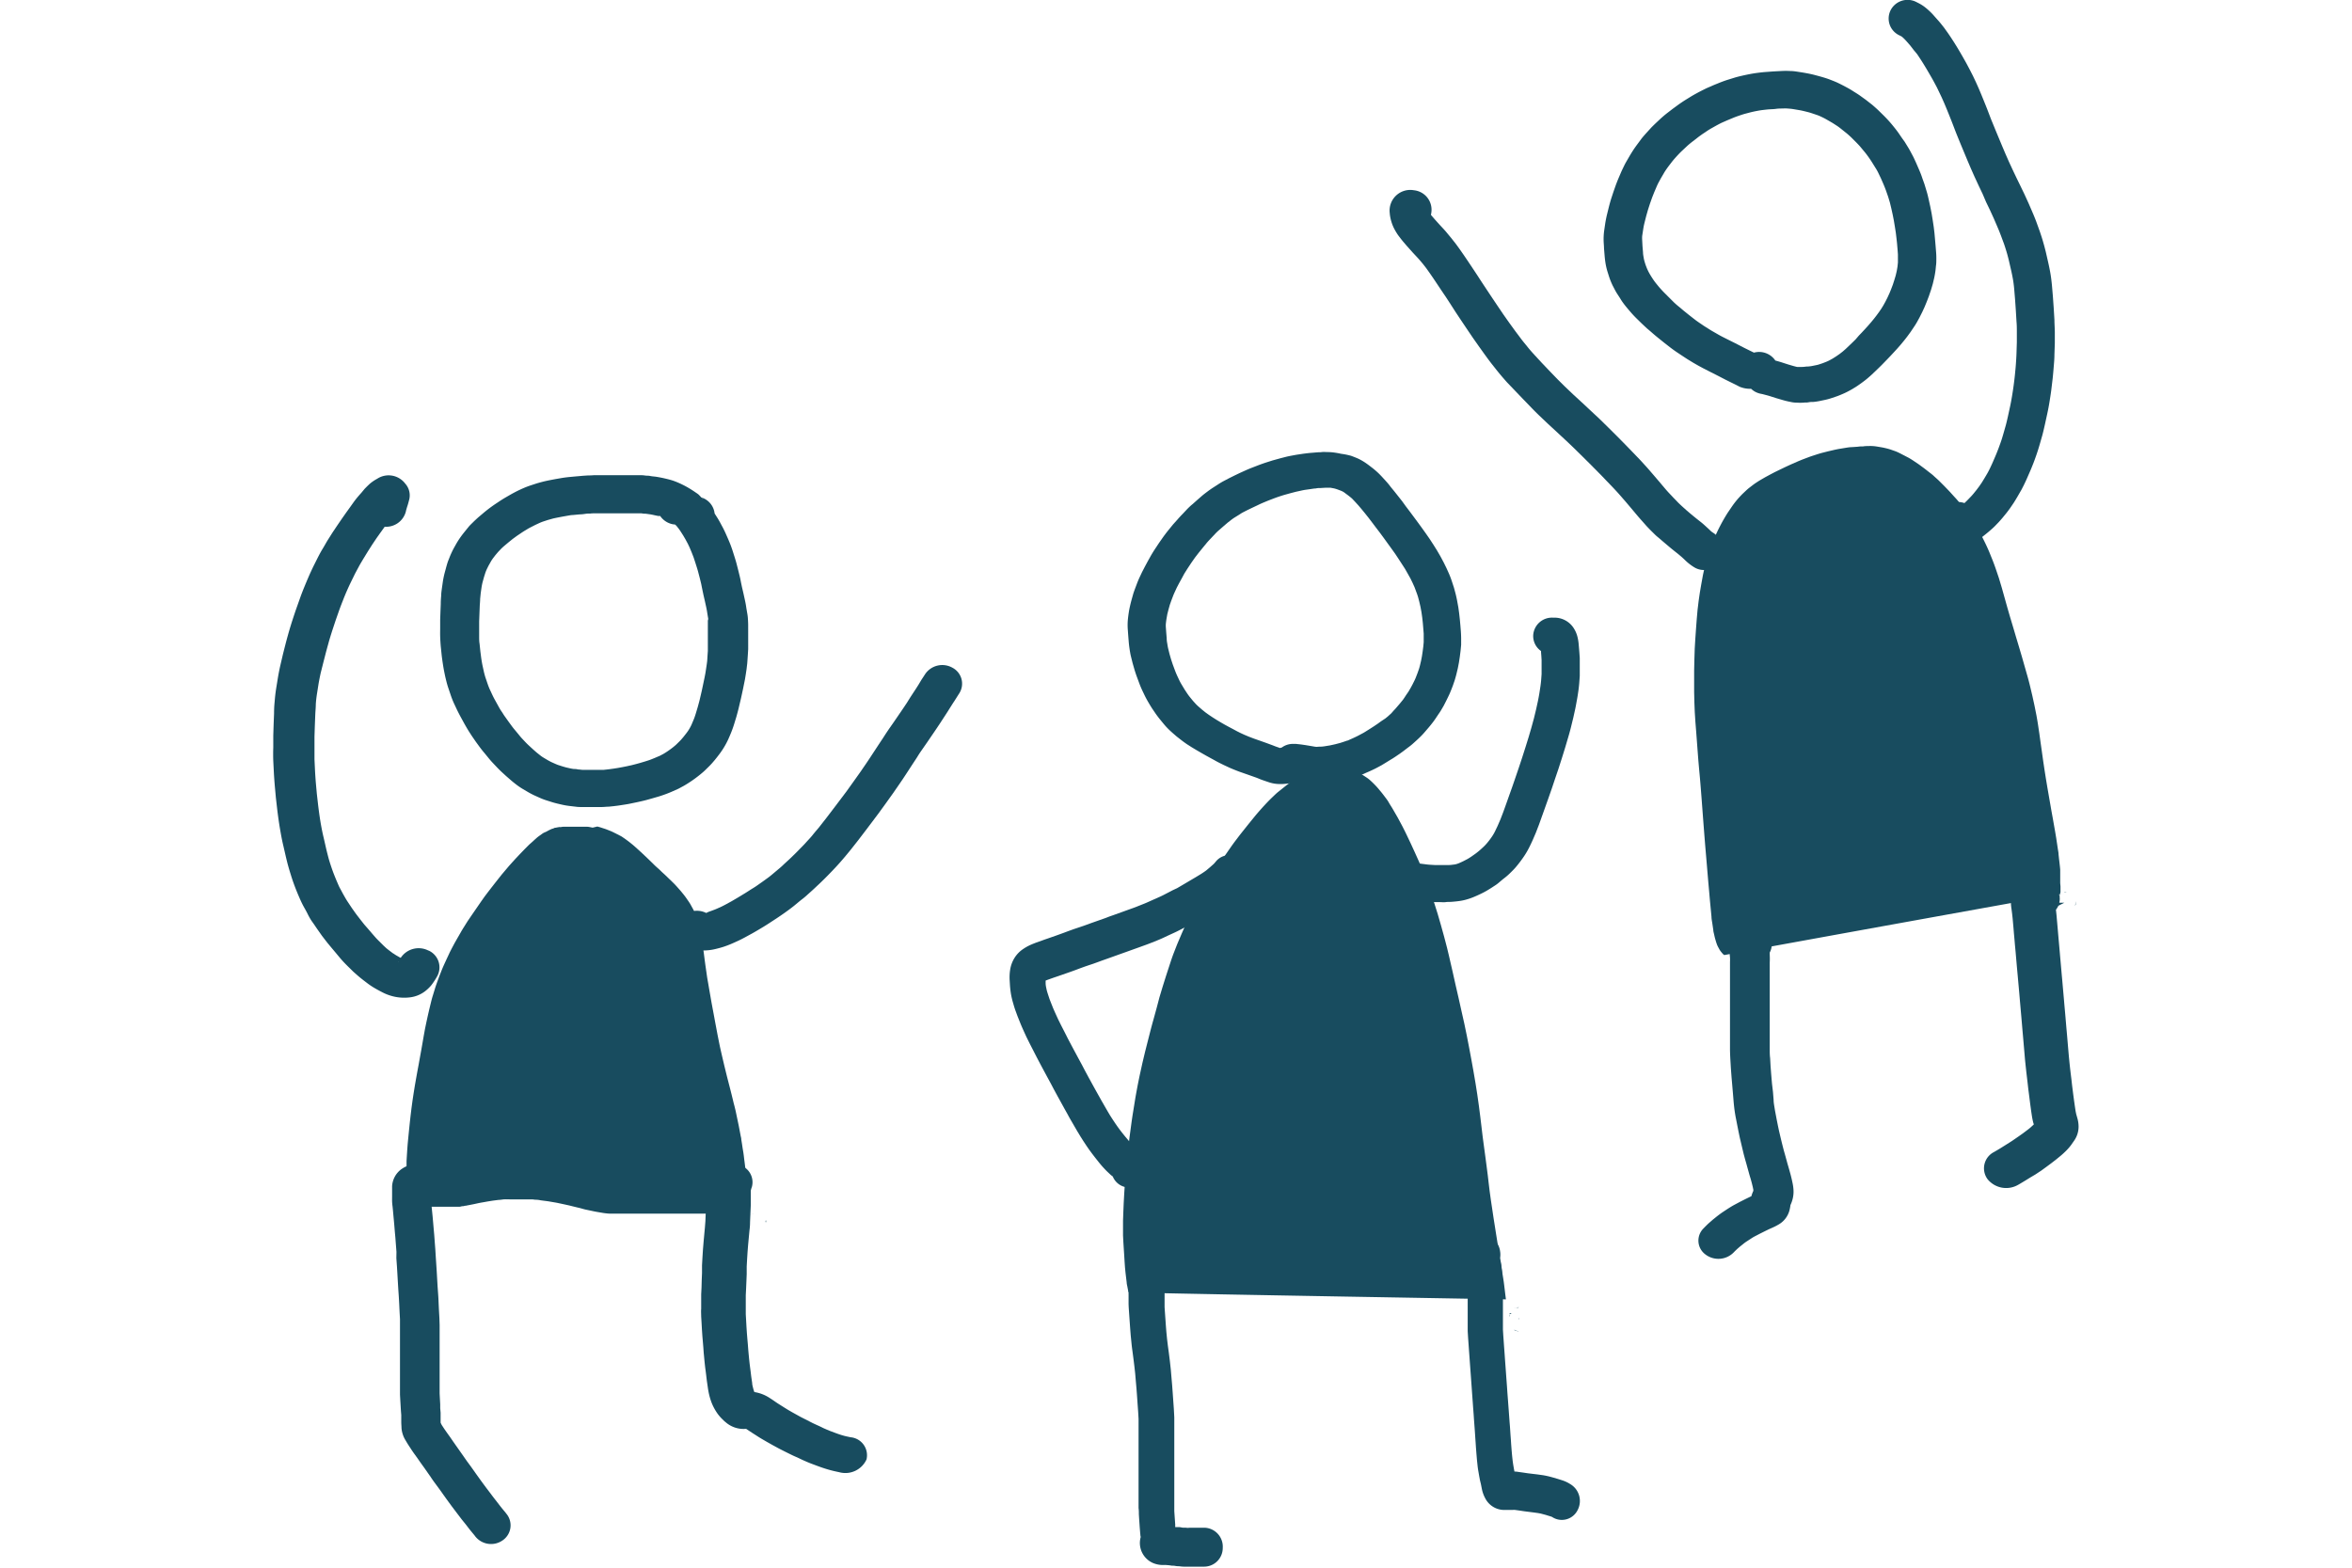 <svg xmlns="http://www.w3.org/2000/svg" width="48" height="32" viewBox="0 0 48 32">
    <defs>
        <clipPath id="clip-path">
            <path id="Frame" fill="none" d="M0 0H48V32H0z" transform="translate(3508 7058)"/>
        </clipPath>
        <style>
            .cls-3{fill:#184c5f}
        </style>
    </defs>
    <g id="Glyph" transform="translate(-3508 -7058)">
        <g id="마스크_그룹_2" clip-path="url(#clip-path)">
            <g id="noun_People_in_motion_1562042" transform="translate(3508.121 7049.758)">
                <g id="그룹_1629">
                    <path id="패스_1067" d="M15.33 33l.005.025v.008-.007A.175.175 0 0 1 15.33 33zm.006 0zm.113-.181h-.078l.005.02v.016a.262.262 0 0 0 .012.046.352.352 0 0 1 .062-.083zm0 0h.012l.03-.006c-.015-.006-.027-.008-.041.005zm-.084-.026a.632.632 0 0 1-.009-.067v-.045-.296-.346-.04-.061a.172.172 0 0 0 0-.025v-.045-.049-.047-.044c0-.025 0-.02-.007-.048s0-.031-.009-.061 0-.022-.01-.056l-.013-.068-.014-.071-.02-.092c-.01-.049-.009-.047-.017-.093l-.018-.1-.016-.1-.015-.116c0-.037-.008-.074-.011-.11s0-.079 0-.122v-.11-.1-.1-.106c0-.048 0-.048.007-.1q0-.061.012-.113l.013-.1c.007-.054.007-.054.015-.1l.017-.1c.009-.053.01-.049.02-.1l.018-.084.022-.1.023-.092.021-.087c.007-.031.016-.066.026-.1s.016-.062.02-.083l.021-.1c.012-.054.011-.053.02-.1l.017-.1c.006-.033.01-.062.013-.091a.709.709 0 0 0 .006-.077v-.119-.111-.116-.114-.116-.124-.132-.117-.128-.235-.1-.112-.383-.079-.088-.07-.065c0-.029 0-.043-.006-.085v-.047c0-.038 0-.038-.006-.072s0-.032 0-.056v-.113-.05-.034-.047V25.86H14.873l-.062.005h-.051l-.055.006-.063.006-.049.005-.072.008-.057.007-.077.01-.069.008-.066.009-.089.015-.082.012-.1.016c-.029 0-.053.009-.075.013l-.1.019-.1.019-.1.021-.115.024-.1.021-.094.023c-.039.011-.08.021-.123.031l-.11.027-.119.03-.116.03-.128.033-.11.027-.119.029-.136.032-.116.027-.129.029-.133.027-.116.023-.133.025-.127.024-.131.024-.133.025-.134.025-.121.021-.125.022-.129.022-.125.022-.125.018-.124.018-.118.016-.118.015-.116.016-.108.015-.1.016-.11.02c-.031.005-.06.011-.082.016l-.1.025-.089.026c-.029.009-.054.018-.078.028l-.081.034q-.036.015-.069.034l-.076.042c-.019.01-.04.024-.064.04l-.075.052c-.017.012-.038.027-.064.048l-.068.055-.074.065-.062.056-.06.06-.08.083-.058.06c-.017.018-.053.059-.08.086s-.045.047-.064.069-.051.057-.079.084l-.078.08-.073.076-.065.069-.07.076-.064.071q-.029.032-.051.059l-.052.065-.045.06-.049.07a.382.382 0 0 0-.028.046l-.035.068-.037.074c-.01.02-.02.041-.028.061l-.029.073c-.008.02-.015.04-.023.066l-.023.07-.017.061.023.096-.013.066a.273.273 0 0 0-.005.042v.472c0 .033 0 .033.005.061s0 .019 0 .034l.007.042.008.04c0 .015 0 .015.011.038s.005.018.012.036a.329.329 0 0 0 .014.032l.019.039.023.041.025.057a.428.428 0 0 0 .025.038l.043.06q.016.022.034.043l.041.046.065.071q.024.029.05.055l.062.062.068.066.067.064.071.067.078.071.075.067.084.071.084.071.088.07.094.074.087.068.092.071.09.068.093.066.109.075.1.069.108.074.1.068.112.07q.058.037.108.065l.12.069.1.057.111.059c.039.02.075.039.111.055l.113.053.118.054q.058.026.116.049l.117.046.129.047c.048.017.089.031.123.041l.131.04c.043.014.088.026.137.038l.148.036.135.031.128.028.14.029.144.026.139.024.143.025.137.025.162.029.139.026.139.025.149.026.154.025.153.023.148.02.156.019.153.017.156.016.15.015.126.012.12.009.127.008.1.006h.915a.2.2 0 0 1 .027-.006zm.21-6.935zm.06 0h-.011c-.021 0-.023 0 0 0zm0 0h.021-.018zm-.024-.014l.045.011zm.034.013h.022-.017zm-.055-.009a.165.165 0 0 0 .055.009zm-.087-.1l.01.015zm.034.048v.006l-.015-.018zm-.017-.021l-.012-.021.007.012zm-.009-.022l-.002.001zm0 0l.007.021-.009-.023zm-.008-.027v.014a.1.1 0 0 0-.003-.016zm.009.039v.007-.009zm0 .01zm-.08 7.214v-.005zm-.01-.024v.008zm.194-.241zm.165.111c-.005-.012-.007-.014 0-.009l-.006-.014a.107.107 0 0 1 .001.023zm0 0zm-.022-.047a.128.128 0 0 1 .008.018V32.8zm0 0zm.115-7.133v.006zm-.237-.187l.04.006a.088.088 0 0 0-.047-.012zm.017 0h.005c.025-.006.022-.006-.012-.009zm-.066 0zm.12 7.461v.005c-.008.003-.008.003-.008-.009zm0 0l-.007-.017.008.021z" class="cls-3" transform="rotate(90 11.728 29.246)"/>
                    <path id="패스_1068" d="M31.828 33.585a.141.141 0 0 1 .035-.028l.011-.006-.025.01zm.124-7.712l-.119.015-.067.008-.1.012-.077.01-.109.017-.11.018-.1.017-.14.025-.13.02-.124.018-.128.02-.151.024-.153.024-.151.024-.188.028-.173.026-.181.025-.173.021-.156.018-.187.024-.183.024-.2.027-.209.028-.218.026-.2.024-.219.028-.24.034-.229.036-.24.041-.244.044-.23.043-.253.049-.246.051-.258.058-.265.059-.274.063-.26.058-.243.056c-.081.018-.163.038-.246.058l-.233.061-.234.065-.225.065-.209.066-.235.079-.217.076-.2.076c-.077.03-.146.059-.208.085l-.2.09-.176.081-.185.088c-.068.033-.13.064-.183.092l-.16.086-.161.093c-.061.035-.1.063-.145.088s-.079.053-.119.083-.081.061-.126.1a1.369 1.369 0 0 0-.105.092c-.03.029-.059.058-.089.091a.635.635 0 0 0-.067.084l-.076.116a.772.772 0 0 0-.05.09c-.015.031-.029.064-.043.1s-.025.066-.035.1-.018.062-.024.093a.4.4 0 0 0-.009.075.512.512 0 0 0 0 .074c0 .044 0 .044.009.1s0 .048.009.1a.822.822 0 0 0 .016.089l.024.1c.008.029.019.061.031.093s.029.071.047.107.034.068.052.1.037.063.063.1.049.075.078.113.06.081.095.124l.1.125c.031.04.067.076.107.118s.079.081.117.117.082.077.136.125.106.093.153.131l.14.114.158.126q.084.067.168.13c.056.043.107.08.153.112l.161.112c.061.043.115.079.168.112l.158.1.171.1.175.1.171.1.191.1q.106.059.194.1c.058.03.116.059.175.087s.126.059.2.091l.218.093.2.078c.059.022.126.045.2.069l.236.077.222.07.226.068L26 33l.219.06q.105.03.235.064l.239.061.213.054.223.053.246.054c.086.018.169.035.249.05s.16.03.245.044l.255.041q.121.02.255.038l.268.036.244.029.222.024.244.023.227.018.2.013.2.011.193.008.169.006h.303l.135-.007.143-.009.138-.009.118-.007.116-.008.111-.011.1-.012.1-.012c.023 0 .044-.006.07-.011l.073-.014.054-.012q.014-.005.145-7.702zm.4-.054zm.251-.2a.467.467 0 0 1-.025.085.474.474 0 0 0 .022-.083zm-.022.081a.44.44 0 0 0 .026-.088c-.014.038-.024.066-.035.088zm-.229-.08l-.018-.014h.018zm-.077.169l.038.007h-.017c.007 0 .007 0 0 0h-.063v-.043c.026.053.03.047.041.039zm-.139-.093l-.026-.087.013.017c.001.021.006.045.012.074z" class="cls-3" transform="rotate(90 26.836 29.649)"/>
                    <path id="패스_1069" d="M42.3 18.962l-.041-.012h-.121l-.065.006h-.276l-.055.005-.08.009-.084.01-.094.01c-.031 0-.063.007-.1.013l-.115.017-.119.018-.114.019-.142.025-.137.024-.147.027-.162.028-.155.027-.167.029-.18.03-.164.026-.2.03-.2.028-.183.026-.174.024-.194.029q-.09.014-.188.032l-.2.04-.192.042-.19.045c-.063.015-.129.032-.2.052l-.2.057-.2.057-.2.059-.21.063-.2.059-.2.06-.2.058-.2.056-.207.058-.2.06-.18.061q-.088.03-.18.066l-.173.07c-.054.023-.108.047-.162.073s-.107.052-.159.08-.106.059-.158.089-.091.054-.128.079l-.135.09q-.075.05-.137.1l-.123.095q-.057.044-.116.1l-.119.108-.111.107-.1.1c-.033.033-.066.073-.1.109s-.057.069-.086.106-.058.073-.088.114-.053.071-.077.106l-.067.1c-.019.029-.038.059-.055.09l-.052.1-.047.091a.776.776 0 0 0-.036.082l-.033.094c-.009.028-.017.056-.024.085s-.014.059-.02.092l-.017.1a.9.9 0 0 0-.01.09.714.714 0 0 0 0 .087c0 .033 0 .068.007.107 0 .057 0 .057.007.112l.008.119c0 .036.006.072.011.106l.021.127c.006.038.014.078.023.119l.03.129.032.126c.012.044.025.086.041.135s.029.09.042.125l.046.122q.025.065.053.129l.057.13.049.106.053.11.054.111.049.093.054.1.058.1c.019.032.038.06.054.085s.039.056.066.091.045.059.064.081.047.051.077.083.061.061.09.088.059.052.089.076.064.049.1.074l.116.079c.041.027.083.052.129.079s.086.049.132.073.089.046.14.07.1.046.147.066l.141.055c.042.015.092.033.152.052s.107.034.151.046l.156.041c.058.014.112.026.165.036l.171.031.159.027.166.024.182.022.193.017.2.015.2.014.2.012.221.007.232.005h.429l.217-.005.2-.008.2-.013.2-.016.2-.015.2-.015.183-.014.172-.015.194-.018.194-.016.19-.015.2-.015.2-.015.184-.014.193-.015.2-.016.2-.017.2-.017.192-.016.176-.015.2-.018.172-.015.165-.016.159-.015c.045 0 .092-.011.142-.018l.128-.019c.029 0 .063-.011.1-.019s.071-.016.1-.025.056-.016.082-.026a.457.457 0 0 0 .059-.025l.055-.03a.364.364 0 0 0 .038-.025l.033-.026.03-.028a.139.139 0 0 0 .015-.02s-.418-2.275-1.241-6.85zm.005 0l-.01-.016v.013zm.045.021a.155.155 0 0 1-.041-.038.216.216 0 0 0 .044.033zm.011 0a.518.518 0 0 0 .085.02c-.037-.01-.064-.018-.085-.026zm-.071-.08l.009.019zm-.031-.067a.15.15 0 0 0 .005.03v.011a.08.08 0 0 1-.008-.048zm.019.067a.021.021 0 0 0 0-.006zm.028.064l.016.016-.023-.027zm0 0a.191.191 0 0 1-.013-.025.2.2 0 0 0 .012.02zm.023.028a.016.016 0 0 0 0-.008zm-.031-.046zm.05.06a.088.088 0 0 0 .017.015l-.033-.034zm.154.038l.046-.026-.075-.149v.178zM42.338 19a.322.322 0 0 1-.054-.132.317.317 0 0 0 .054.13zm.279-.259v-.006.009zm0 .016zm-.092-.11a.515.515 0 0 0-.082-.019c.034.01.061.017.082.025zm-.013-.005c-.015-.007-.015-.007.006 0l-.016-.007z" class="cls-3" transform="rotate(90 38.342 22.538)"/>
                    <path id="패스_1070" d="M9.081 19.128L9.1 19.1l-.019.021zm-.018.014a.386.386 0 0 1 .327-.272l.082-.052c.038-.024.076-.046.11-.064l.108-.058q.057-.029.113-.054l.109-.048c.043-.018.084-.036.127-.052s.085-.031.133-.046l.117-.037c.048-.015.094-.029.138-.04l.117-.03.122-.03c.045-.011.09-.02.129-.027l.1-.021.124-.029.141-.031c.051-.011.1-.021.156-.028l.1-.017c.037-.007.074-.012.1-.014s.084-.006.144-.007H12.158l.1.006.089.006.1.007.12.014.1.015.105.017.1.02.113.023.088.019.1.022.084.02.127.03q.083.021.16.043l.144.044c.055.017.109.036.162.057s.094.039.144.061a1.639 1.639 0 0 1 .322.194c.044.033.077.06.107.084l.065.056c.028.025.054.05.076.073l.06.061c.032.032.068.074.111.128s.084.109.124.169.069.106.095.153l.054.1.065.146c.027.063.046.114.061.157s.03.087.04.124l.029.1.032.114c.015.056.015.056.029.117l.011.049.011.051.025.12c.013.062.011.059.02.111l.017.11c.009.058.008.059.016.121l.011.106c0 .049.007.095.007.138v.437c0 .059-.006.088-.01.125l-.013.109c-.007.053-.012.082-.023.133l-.023.1c-.011.044-.02.08-.033.12l-.039.123c-.014.043-.034.093-.052.132l-.051.113c-.02.04-.041.081-.067.125l-.059.1a1.31 1.31 0 0 1-.094.137c-.027.035-.053.068-.081.1l-.087.1-.086.094q-.048.051-.1.1l-.093.088c-.036.033-.073.065-.11.094l-.084.069c-.037.032-.077.063-.117.093l-.108.079-.112.077c-.047.031-.093.061-.136.087s-.09.053-.135.078l-.126.069q-.074.04-.144.074l-.136.064c-.055.025-.115.048-.175.068l-.145.049c-.048.016-.1.03-.161.045s-.11.025-.165.036-.115.021-.175.03-.118.017-.174.023l-.174.018c-.064.005-.127.009-.192.011s-.12 0-.178 0h-.171l-.164-.006-.151-.006q-.083 0-.172-.009c-.06 0-.111-.01-.155-.015l-.146-.021q-.087-.015-.16-.034l-.122-.033c-.05-.014-.1-.028-.138-.044s-.081-.031-.121-.049-.087-.04-.127-.062l-.1-.056c-.042-.025-.083-.051-.125-.081s-.066-.049-.1-.076l-.1-.081c-.038-.03-.066-.061-.1-.095s-.067-.07-.1-.106l-.076-.09q-.048-.056-.092-.113c-.028-.036-.056-.075-.088-.12l-.074-.111q-.037-.056-.074-.118l-.067-.116c-.02-.036-.043-.078-.065-.122s-.043-.089-.063-.135-.036-.088-.053-.137l-.037-.113c-.018-.057-.027-.091-.04-.141s-.022-.094-.03-.132l-.024-.125-.022-.127q-.012-.072-.02-.148l-.012-.128-.011-.126c-.006-.065-.005-.066-.01-.136q0-.068-.006-.136v-.127-.157-.122-.135-.238-.112c0-.057 0-.095.007-.14s0-.059.01-.109.009-.077.015-.116.019-.113.035-.181.029-.119.044-.164a1.64 1.64 0 0 1 .062-.153q.038-.082.078-.151c.025-.043.049-.081.069-.112l.057-.084.014-.019a.84.84 0 0 1 .064-.061zm.364.948c-.01.044-.017.078-.021.108l-.011.079c0 .038 0 .038-.008.088V21.298c0 .038 0 .077.005.11 0 .061 0 .061.009.123s.005.062.01.119l.011.116c0 .035.008.067.013.1l.02.113.021.109c.008.037.012.059.021.093l.025.089.03.092c.009.027.02.055.032.082l.04.086.051.1c.018.036.034.06.053.092s.037.061.056.089l.062.092.065.089.068.084.074.088q.027.032.058.063l.063.06.067.057.068.052c.02.014.041.028.06.039l.089.05.067.033c.026.012.053.023.08.032l.082.026.109.03c.028.007.062.014.1.02l.118.017.12.012c.049 0 .1.006.144.008l.153.006.163.006h.305c.049 0 .1 0 .147-.008l.155-.016.147-.019c.051-.008.1-.016.143-.025l.137-.03c.041-.01.077-.02.106-.029l.132-.045c.042-.014.079-.029.111-.043l.12-.056c.036-.017.073-.036.11-.057l.127-.07c.035-.019.069-.039.1-.061s.071-.044.1-.066l.1-.071.093-.068q.041-.03.075-.059l.105-.087c.024-.019.047-.038.069-.058l.08-.075q.038-.036.071-.072l.079-.086.061-.069.067-.084a.53.53 0 0 0 .039-.057l.053-.089.035-.065.04-.089c.014-.033.019-.044.026-.066l.03-.094.018-.064.019-.084c.006-.028.01-.053.012-.073 0-.039 0-.039.01-.089 0-.025.005-.052.007-.079v-.193-.107-.092-.049l-.011-.1-.013-.095-.014-.09-.017-.093-.019-.095-.011-.049-.009-.042-.024-.094-.024-.087-.03-.1-.025-.078c-.01-.029-.025-.067-.045-.115s-.036-.083-.042-.1l-.038-.072c-.011-.02-.03-.051-.057-.091s-.055-.078-.082-.112-.049-.059-.059-.069l-.062-.063-.031-.03-.056-.048-.079-.062a.889.889 0 0 0-.174-.105l-.114-.048c-.033-.013-.068-.025-.107-.037l-.133-.04-.132-.036-.115-.027-.086-.02-.08-.017-.1-.021-.1-.021-.084-.016-.083-.013-.1-.015-.07-.009-.1-.006-.1-.007h-.62L11.543 19l-.115.019c-.042.006-.081.013-.123.022l-.123.027-.126.029-.129.027-.1.02-.111.027-.118.031c-.03.007-.061.017-.092.026l-.123.039-.1.033-.1.039-.1.042-.076.036-.091.049-.08.047-.081.052c-.022.014-.043.029-.066.047l-.043.034c-.016.013-.022.025-.033.037v.025a.406.406 0 0 1-.173.274c.006.03-.003.062-.013.108z" class="cls-3" transform="rotate(90 12 21.333)"/>
                    <path id="패스_1071" d="M10.539 36.1zm-.01-.016l.093-.061.079-.055.089-.064.089-.061.094-.066.092-.065.114-.08.092-.064.095-.07.092-.066.081-.057.078-.056.074-.053.065-.048.07-.052.087-.066.109-.082.083-.065.09-.069.056-.045.08-.066.031-.024a.371.371 0 0 1 .534.084.411.411 0 0 1-.08.558l-.023.017-.064.053c-.031.026-.061.05-.094.075l-.065.05-.1.081-.1.076-.095.072-.066.05-.083.061-.07.051-.081.058-.085.06-.077.056-.1.074c-.036.026-.074.053-.113.078l-.094.066-.1.07-.1.072-.085.059-.067.048c-.031.023-.068.049-.112.078l-.11.072-.094.056a.554.554 0 0 1-.234.073c-.04 0-.079.005-.124.005H10.339l-.086.007-.1.006-.117.007-.114.006H8.382l-.145.008-.169.008-.144.008-.161.011-.151.009-.157.009-.15.009-.169.012L7.007 37l-.155.012-.134.01-.119.011-.135.011-.1.009-.107.01-.1.009-.071.007c-.037.005-.075.009-.112.01s-.07 0-.109 0h-.194a.463.463 0 0 1-.359-.2.594.594 0 0 1-.1-.374.39.39 0 0 1 .388-.395.377.377 0 0 1 .3.172h.087l.1-.01.1-.01.1-.01.125-.011.116-.01.135-.012.136-.01.156-.012.148-.009.15-.01.171-.011.143-.008.154-.009.153-.011q.081-.006.17-.009l.148-.007.159-.009.149-.005H9.896l.1-.005.123-.007h.079l.094-.008h.199a.115.115 0 0 0 .038-.019z" class="cls-3" transform="rotate(90 9.091 35.879)"/>
                    <path id="패스_1072" d="M18.088 35.751a.418.418 0 0 0-.06-.119.535.535 0 0 1 .064.111zm-.1.606l-.052.053a.835.835 0 0 1-.132.111 1.084 1.084 0 0 1-.118.069.97.97 0 0 1-.129.054 1.294 1.294 0 0 1-.131.037c-.045.01-.093.019-.139.025l-.138.02-.118.014-.065.008-.09.012-.1.011-.095.009-.106.01-.1.007-.108.009-.129.011-.135.009-.128.007-.133.008c-.052 0-.106.005-.158 0h-.296l-.14-.007-.148-.004-.15-.006h-.156l-.159-.009-.158-.01-.159-.013-.142-.013-.152-.014-.129-.01-.124-.005-.113-.005-.114-.005h-.278a.866.866 0 0 1-.277-.059.478.478 0 0 1-.252-.564.365.365 0 0 1 .457-.311.5.5 0 0 0 .08.023H13.568l.115.005.118.005.121.005q.075 0 .157.011l.149.014.15.014.139.011.156.01.148.008h.156l.149.006.141.006.139.007h.389l.141-.008.126-.007.12-.008.122-.01.113-.01.107-.008.088-.008.095-.009.092-.01.072-.009.092-.012.1-.012.137-.02c.034 0 .064-.01.091-.016a.688.688 0 0 0 .07-.02l.022-.008a.787.787 0 0 1 .109-.294c.024-.038.052-.081.085-.128s.046-.069.06-.091l.057-.09.051-.082.052-.09.066-.119c.02-.035.037-.067.053-.1l.051-.1.051-.1.039-.084c.01-.023.033-.074.051-.109s.02-.044.04-.088l.029-.07.046-.123c.017-.047.032-.09.044-.132s.018-.065.025-.1l.014-.066a.368.368 0 0 1 .452-.323.474.474 0 0 1 .261.557l-.013.06c-.013.061-.029.124-.048.187s-.039.123-.064.19l-.052.139c-.016.041-.033.082-.048.115-.024.055-.024.055-.053.116q-.021.042-.035.076c-.015.035-.033.074-.054.116l-.058.117-.059.116-.068.125-.067.119-.064.11q-.032.054-.069.11l-.051.08-.082.124a.559.559 0 0 1-.15.434zm-.5-.112l-.01-.014z" class="cls-3" transform="rotate(90 15.878 35.152)"/>
                    <path id="패스_1073" d="M11.68 22.366l.013-.025a.2.2 0 0 0 .011-.023.072.072 0 0 0 0-.015s0-.007 0 0a.253.253 0 0 0 .048.111h.006s-.032-.021-.078-.048zm-.156-.571a.377.377 0 0 1 .531-.168 1.445 1.445 0 0 1 .175.115.81.81 0 0 1 .128.134.631.631 0 0 1 .117.279.932.932 0 0 1 .01.167.942.942 0 0 1-.027.2.989.989 0 0 1-.081.216c-.026.051-.055.105-.087.16a1.505 1.505 0 0 1-.1.15l-.062.081c-.028.036-.055.07-.085.105l-.088.1-.08.081q-.053.055-.1.1t-.1.09l-.1.083-.1.084-.113.094-.139.107-.142.1c-.05.034-.1.067-.145.1s-.108.068-.173.1-.121.067-.176.095-.113.054-.176.081-.124.052-.19.077-.133.049-.2.07-.131.041-.208.063-.15.039-.226.057l-.2.046q-.108.026-.235.049t-.245.041q-.12.018-.261.035l-.244.028-.253.023q-.147.012-.259.018l-.238.012q-.134.005-.271 0h-.243l-.226-.007-.23-.009q-.125 0-.238-.012c-.081-.006-.167-.015-.259-.029l-.241-.039c-.081-.014-.163-.03-.25-.05l-.227-.053-.228-.058q-.121-.032-.232-.064t-.228-.07c-.077-.025-.156-.051-.233-.078l-.223-.079q-.109-.039-.216-.083t-.214-.09c-.074-.032-.144-.065-.205-.094l-.188-.094c-.06-.031-.119-.062-.181-.1s-.117-.067-.171-.1l-.158-.1-.149-.1-.146-.1-.125-.088-.108-.078-.1-.071c-.035-.026-.067-.051-.092-.072s-.061-.052-.088-.077l-.082-.068c-.039-.037-.072-.071-.107-.109a.887.887 0 0 1-.1-.148.425.425 0 0 1 .1-.574.358.358 0 0 1 .347-.074 1.353 1.353 0 0 1 .131.038l.054.016.047.011a.417.417 0 0 1 .3.429l.021.015.111.08.106.075.13.087.138.088.149.091c.05.03.1.06.147.086l.157.084.172.084q.082.04.18.083t.2.082c.062.025.125.049.191.073l.211.074.215.071q.107.034.209.064l.215.059.214.055.218.055c.073.016.144.03.21.042l.228.036q.107.016.2.022c.067 0 .139.008.216.011l.229.009.218.007h.464l.23-.011q.1-.005.24-.016l.233-.021.236-.027q.131-.016.239-.032t.219-.037c.073-.014.139-.028.2-.043l.206-.047c.066-.015.131-.032.193-.048s.124-.036.178-.054.106-.036.16-.057.111-.044.164-.067.1-.042.133-.061.089-.047.142-.077.1-.057.138-.083l.122-.081.124-.088.113-.087.1-.079.1-.087.1-.086.072-.063c.022-.02.046-.044.075-.073l.079-.079.052-.056c.015-.016.035-.043.056-.07l.056-.074c0-.007.02-.03.042-.068s.035-.06.049-.088a.438.438 0 0 1-.148-.567zm-8.967.619z" class="cls-3" transform="rotate(90 7.151 23.273)"/>
                    <path id="패스_1074" d="M18.721 26.957l-.033-.089c-.011-.029-.028-.065-.043-.1s-.036-.075-.058-.117l-.07-.128-.081-.138-.09-.148c-.03-.048-.065-.1-.1-.158s-.075-.111-.109-.16-.061-.085-.1-.139-.092-.114-.134-.164-.082-.1-.123-.142-.091-.1-.148-.159-.108-.112-.158-.16-.1-.1-.151-.145-.1-.095-.162-.144-.112-.094-.164-.136l-.176-.138-.181-.138-.189-.143-.175-.132-.2-.143-.191-.136-.178-.122c-.063-.043-.126-.085-.188-.125l-.186-.122-.16-.106c-.058-.037-.116-.075-.173-.114l-.143-.1-.136-.093-.133-.091-.121-.081-.1-.062-.106-.069-.085-.056-.074-.047-.102-.061-.087-.057-.034-.022a.422.422 0 0 1-.127-.558.367.367 0 0 1 .523-.136l.031.02.1.063.089.058.084.053.1.063.084.055.114.074.126.084.138.094.129.088.144.1c.052.036.1.07.16.105l.169.111.178.116c.068.044.135.089.2.134l.187.129.2.143.2.145.188.141.184.139.19.145.183.144c.06.048.122.1.185.153s.128.111.187.166.113.107.165.158.114.113.176.179.117.124.164.177.1.108.142.164.093.113.145.178.1.132.137.184.073.105.115.168l.116.178c.036.056.068.109.1.163s.063.106.089.153l.084.154c.029.054.052.1.073.146s.042.092.063.142.035.089.05.133.033.109.05.181a1.027 1.027 0 0 1 .028.257.65.65 0 0 1-.131.362.365.365 0 0 1-.534.073.424.424 0 0 1-.1-.51c-.022-.041-.03-.066-.036-.084z" class="cls-3" transform="rotate(90 16.606 24.727)"/>
                    <path id="패스_1075" d="M28.958 21.128c0-.027-.007-.065-.013-.112a.378.378 0 0 1 .318-.426.366.366 0 0 1 .37.191l-.006.041c0 .03 0 .03-.008.076v.048a.372.372 0 0 1-.406.338.366.366 0 0 1-.25-.142v-.009a.063.063 0 0 0 0 .013s-.004-.008-.005-.018zm-.077-.262v-.043l.011-.1.012-.084.018-.109.015-.088c.008-.048 0-.061 0-.109q0-.046-.009-.1t-.015-.094q-.012-.059-.027-.122l-.025-.095-.021-.065-.026-.076c0-.015-.011-.032-.019-.05s-.025-.058-.045-.1-.037-.078-.05-.1l-.041-.077c-.009-.017-.021-.036-.038-.063l-.054-.086-.047-.073-.052-.077-.048-.066-.059-.089-.039-.048-.066-.073-.056-.049-.037-.035-.1-.086-.083-.068-.051-.035c-.029-.018-.058-.038-.09-.06-.015-.011-.027-.019-.043-.028l-.062-.036-.065-.035-.082-.041c-.022-.011-.043-.02-.066-.029l-.083-.032-.082-.029c-.021-.007-.048-.015-.082-.023l-.093-.022-.089-.017-.1-.015-.1-.013-.087-.008h-.176l-.111.009-.109.009-.107.012-.107.015-.113.021-.1.023-.095.025c-.033.01-.067.021-.1.034l-.1.037-.092.041-.092.045-.1.056-.1.057-.1.065-.1.065L25 18.8l-.106.076-.109.079-.108.078-.106.078-.11.084-.094.071-.1.076-.093.074-.088.072-.073.062-.08.073-.06.057c-.011.012-.033.038-.063.077l-.064.086c-.008.011-.018.031-.022.038s-.018.043-.033.084a.716.716 0 0 0-.026.084l-.013.07a.35.35 0 0 0 0 .039v.067l.006.1c0 .053 0 .053.009.1 0 .03.007.064.012.1l.014.1c.005.035.011.065.019.1l.022.1.029.112.032.115q.013.046.033.106c.013.04.028.081.042.119l.045.117.045.108c.015.035.032.072.046.1l.05.106.048.1.051.1c.011.021.025.043.043.07l.062.1c.014.022.03.045.05.071l.056.072.068.079.087.1c.021.024.043.047.065.068l.1.094c.029.028.057.054.087.08l.1.082.107.087.1.077.109.076.115.076.1.063.1.054.1.055.086.045.1.046c.022.01.046.021.073.031l.1.038.08.028.1.028.091.023.091.016q.049.008.1.013a.53.53 0 0 0 .077 0l.111-.008.11-.009q.052 0 .11-.012c.036-.005.07-.011.1-.018l.11-.027.114-.033.1-.033.124-.046c.04-.015.073-.029.1-.041l.1-.047q.046-.022.092-.05l.1-.06.086-.057c.023-.016.046-.033.072-.054l.072-.059.064-.058q.025-.024.049-.051l.066-.076.055-.068.051-.071.054-.081.05-.079.05-.084.045-.078.043-.079.053-.1.038-.07.036-.072.037-.08.04-.095.038-.1.04-.114.049-.138.051-.138c.012-.029.022-.055.031-.082l.027-.078a.386.386 0 0 1-.089-.268zm.8.051c.007.057.013.1.016.143a.893.893 0 0 1 0 .158.7.7 0 0 1-.036.167l-.032.094c-.016.048-.028.078-.043.113s-.025.067-.041.111l-.047.133-.038.109c-.012.036-.029.08-.052.137s-.041.1-.058.134l-.039.084-.044.089c-.018.035-.036.069-.054.1l-.043.079-.05.091-.054.095-.058.1-.06.1-.064.1c-.025.036-.05.071-.077.106l-.078.1-.071.082c-.032.036-.064.071-.1.106s-.058.053-.091.081l-.094.077c-.031.025-.072.056-.112.084l-.1.068q-.059.038-.124.076c-.047.028-.094.053-.14.076l-.117.056c-.04.018-.086.038-.143.059l-.138.051c-.047.017-.093.032-.133.044l-.136.039-.141.035c-.041.01-.1.02-.155.028s-.1.013-.151.017l-.113.009-.125.009a1.248 1.248 0 0 1-.182 0q-.078-.007-.151-.018c-.047-.007-.09-.015-.13-.024s-.083-.019-.127-.031l-.129-.036c-.038-.011-.078-.026-.119-.041l-.106-.04q-.065-.025-.125-.053l-.1-.047-.116-.06-.106-.057-.113-.063q-.066-.038-.135-.083l-.128-.085-.123-.086c-.041-.03-.084-.062-.131-.1l-.123-.1-.1-.09q-.058-.05-.116-.107l-.1-.094c-.035-.035-.069-.07-.1-.109l-.084-.094-.087-.1c-.026-.031-.048-.06-.073-.093s-.061-.082-.088-.124l-.058-.09c-.027-.041-.052-.081-.075-.123l-.06-.114-.06-.121-.048-.1-.058-.128c-.02-.045-.036-.084-.053-.128l-.052-.134q-.027-.073-.051-.145l-.044-.138-.033-.12c-.014-.049-.026-.1-.037-.141s-.021-.093-.029-.136-.017-.089-.022-.126-.014-.088-.019-.13-.011-.087-.014-.127l-.01-.121c-.005-.063 0-.055-.006-.1s0-.087 0-.137a1.105 1.105 0 0 1 .012-.136c.006-.042.014-.085.023-.124A1.416 1.416 0 0 1 23 19.7c.023-.062.042-.11.062-.154a1.242 1.242 0 0 1 .07-.123c.024-.037.057-.082.1-.137a1.638 1.638 0 0 1 .123-.145q.041-.042.087-.084l.09-.082c.033-.029.065-.056.1-.081l.09-.074.106-.084.1-.079.1-.072.112-.085.121-.09.1-.074.111-.081.112-.08.115-.08.114-.074.118-.074.122-.071.13-.069.108-.053.12-.054c.047-.02.094-.038.139-.053l.144-.047.119-.032c.039-.01.083-.02.134-.03l.148-.027.124-.017.127-.014.122-.011.113-.009q.068-.005.138-.006h.14l.124.012.118.015.118.018.119.023.121.029c.047.012.089.024.128.036l.11.038.1.039c.038.015.076.032.113.05l.09.044.1.051.079.046c.031.018.064.039.094.061l.057.038q.046.03.094.065c.033.025.074.057.125.1l.1.086q.043.037.082.077c.024.024.049.05.077.081l.065.072c.029.032.056.066.08.1l.062.081c.025.032.047.064.066.09l.059.087c.024.035.046.07.063.1l.052.084.061.1.042.078c.021.038.044.085.071.144s.043.1.057.128.028.071.038.1l.024.072q.017.048.032.1l.034.127c.014.053.025.106.035.158s.02.112.025.166.009.089.011.129c0 .058 0 .058.006.114a.834.834 0 0 1-.011.178l-.019.11c0 .021-.008.041-.011.066v.033a.387.387 0 0 1 .027.137z" class="cls-3" transform="rotate(90 26.303 20.849)"/>
                    <path id="패스_1076" d="M38.51 12.981l.011-.039q.018-.066.04-.131l.032-.1.029-.1c.014-.05.017-.066.019-.077s0-.031 0-.039a.366.366 0 0 0 0-.045c0-.037 0-.037-.006-.086s0-.041-.006-.08a.448.448 0 0 0-.006-.045l-.019-.094a.433.433 0 0 0-.013-.052l-.025-.075-.027-.07c-.011-.027-.022-.051-.034-.074l-.033-.06-.046-.073-.047-.068-.051-.066-.055-.063-.06-.063-.074-.077-.061-.062-.078-.067-.057-.055-.074-.069-.073-.066-.067-.058-.07-.058-.066-.051-.072-.053-.07-.048-.067-.041-.076-.042-.081-.041-.087-.04-.08-.033-.1-.038-.1-.032-.087-.026-.09-.021-.087-.015-.086-.009H36.342l-.107.008-.127.011-.108.012-.1.012-.121.019-.127.021-.117.023-.131.029-.12.029-.119.036-.126.044c-.041.015-.082.031-.122.048l-.124.054-.119.057c-.038.019-.073.039-.1.057l-.116.072c-.039.025-.076.05-.112.076s-.068.05-.1.077l-.1.083c-.031.026-.061.056-.092.086l-.1.1c-.029.031-.056.061-.077.086l-.093.116c-.03.037-.054.07-.073.1s-.039.059-.058.091l-.067.116c-.023.041-.039.074-.055.108s-.025.057-.035.086l-.037.11c-.012.036-.023.08-.034.125s-.019.079-.025.114l-.021.124c-.007.043-.01.08-.013.122a.778.778 0 0 0 0 .1c0 .043 0 .088.007.136s.007.095.01.139.008.083.013.126.011.08.02.127.019.092.027.125l.03.114c.009.034.024.079.038.12s.026.075.043.117l.052.125.048.109c.016.035.038.076.059.115l.064.114c.021.036.043.07.064.1s.035.054.06.089.05.07.075.1l.083.108c.024.03.048.059.072.085l.089.095q.036.039.075.076t.084.077c.029.026.054.046.079.066l.081.062q.044.033.081.058c.025.017.052.034.084.052l.087.051.084.046c.035.018.067.033.094.044l.11.047.106.042.125.044.124.04.13.037.147.037c.038.009.078.017.124.024l.131.02a.621.621 0 0 0 .088 0l.118-.006.131-.011c.036 0 .071-.007.1-.012a.634.634 0 0 0 .085-.019q.06-.017.1-.033a.838.838 0 0 0 .079-.033q.041-.019.085-.045c.031-.018.064-.039.1-.063s.06-.042.093-.069.06-.048.092-.077.059-.053.087-.081l.1-.1.1-.1c.028-.03.057-.062.087-.1s.056-.066.084-.1l.087-.108.085-.109c.025-.032.048-.064.069-.095l.068-.1.063-.1q.036-.056.06-.1l.053-.092q.025-.044.045-.083l.064-.127.064-.128.047-.092.048-.093.056-.113.045-.092a.4.4 0 0 1 .161-.436zm.535.729l-.038.073-.044.09L38.9 14l-.056.108-.038.074-.064.127-.067.131-.058.108-.06.105-.075.123-.074.113-.074.111c-.029.043-.061.086-.092.127l-.095.122-.09.112c-.032.04-.066.081-.1.12s-.071.081-.1.117l-.106.113-.109.111c-.04.04-.082.079-.124.115s-.084.072-.119.1-.091.071-.14.1-.093.061-.138.088-.1.053-.14.075a1.558 1.558 0 0 1-.145.061c-.046.016-.1.032-.149.048a1.343 1.343 0 0 1-.18.04q-.074.011-.152.017l-.133.011c-.047 0-.1.006-.155.008a1.349 1.349 0 0 1-.2-.01l-.157-.023c-.051-.008-.117-.021-.172-.034l-.162-.04q-.093-.024-.165-.046l-.143-.047-.137-.048q-.07-.026-.142-.056l-.119-.051c-.04-.017-.082-.038-.134-.063s-.083-.044-.116-.063l-.1-.058q-.06-.036-.115-.072c-.037-.025-.075-.052-.114-.081l-.1-.074c-.027-.019-.07-.057-.111-.093l-.11-.1c-.034-.031-.066-.065-.1-.1l-.094-.1c-.039-.043-.077-.087-.113-.133l-.09-.117-.09-.123c-.029-.041-.061-.089-.083-.123l-.076-.123c-.028-.046-.054-.093-.079-.139s-.052-.1-.078-.152-.044-.1-.062-.139-.039-.093-.059-.142-.043-.11-.061-.165l-.046-.148c-.015-.048-.026-.093-.038-.144s-.024-.106-.036-.168-.022-.125-.029-.182-.012-.1-.016-.156l-.011-.152-.008-.152a1.571 1.571 0 0 1 0-.2c0-.061.011-.12.02-.18s.016-.1.026-.154.022-.109.037-.165.029-.109.045-.163.031-.1.048-.143.04-.105.063-.153.049-.1.08-.158.054-.1.08-.14.057-.092.086-.135.065-.09.1-.14l.1-.128c.035-.042.072-.083.115-.129l.109-.111c.041-.041.082-.08.126-.119s.085-.072.13-.108.092-.071.136-.1.091-.063.142-.1l.132-.081c.047-.028.1-.055.152-.083s.1-.048.145-.069l.145-.063c.052-.022.1-.042.155-.06s.1-.037.151-.053l.15-.045c.05-.015.1-.026.149-.037l.144-.032.143-.028.135-.022.139-.021.126-.015.135-.012.127-.011.1-.008q.075-.007.15-.007c.049 0 .1 0 .136.005s.085.008.128.014.088.014.136.024l.123.029.119.035.135.046.107.041.112.046.106.049.109.055.095.052c.031.018.064.038.1.063l.1.067.086.063c.03.022.061.047.091.071l.08.066.08.07.085.078.073.068.076.073.067.065q.043.041.083.083l.069.071.077.081c.026.028.052.058.081.092s.051.064.078.1.046.064.071.1.031.048.063.1q.032.054.062.113t.057.125c.018.042.033.082.045.119l.029.087a1.177 1.177 0 0 1 .036.138l.021.1a1.251 1.251 0 0 1 .018.127c0 .053 0 .053.008.1s0 .051.006.092a1.157 1.157 0 0 1 0 .141q0 .063-.015.126a1.541 1.541 0 0 1-.038.159l-.04.137-.032.1q-.016.048-.029.1l-.02.076-.009.044a.393.393 0 0 1-.1.189.561.561 0 0 1-.042.235z" class="cls-3" transform="rotate(90 36 13.091)"/>
                    <path id="패스_1077" d="M26.626 37.573l-.064.006-.111.009-.089.006-.084.006-.1.006c-.039 0-.079 0-.125.006h-1.819l-.141.008-.166.012-.159.011-.148.011-.16.014-.154.013-.144.016-.081.01-.08.01-.145.019c-.055.008-.112.015-.165.02l-.159.016-.141.011-.127.009-.129.009-.117.008q-.065.005-.134.007H21.55c-.042 0-.093 0-.154-.009l-.166-.015-.131-.016-.082-.009-.1-.011a.5.5 0 0 1-.394-.286.357.357 0 0 1 .19-.489.422.422 0 0 1 .434.059l.065.008.109.013.142.013.118.007h.373l.117-.008.128-.009.13-.009.126-.01.144-.014.133-.016.162-.022.161-.02.173-.019.154-.013.162-.014.162-.012.157-.011.169-.012.169-.009h1.916l.088-.006.086-.006.1-.007h.052v-.049c0-.046 0-.046.008-.086s0-.045.005-.089 0-.041 0-.08v-.188-.122a.386.386 0 0 1 .41-.356.381.381 0 0 1 .384.38v.389c0 .05 0 .05-.006.1s0 .051-.009.1 0 .045-.008.089-.007.068-.011.1a.255.255 0 0 0 0 .037.53.53 0 0 1-.041.23.446.446 0 0 1-.534.248s-.005.005-.015.006zm.185-.723c.021 0 .041.009.06.014l-.045-.009z" class="cls-3" transform="rotate(90 23.878 36.849)"/>
                    <path id="패스_1078" d="M28.636 37.522a.426.426 0 0 1-.529-.091.443.443 0 0 1-.1-.227.371.371 0 0 1 .32-.424.409.409 0 0 1 .139 0h.017a1.143 1.143 0 0 1 .163-.03l.146-.013.124-.009.111-.006H29.926l.117-.007.126-.009.128-.009.134-.01.129-.009.135-.01.139-.01.136-.01.122-.009.132-.009.13-.01.121-.009.12-.009.111-.008.109-.008.1-.008.092-.006.088-.006.093-.007.079-.005.118-.009.124-.011.1-.011.076-.011.071-.012.069-.013q0-.039.007-.078l.015-.107.013-.087.012-.1.012-.1.014-.1q.008-.053.019-.1c.007-.033.017-.07.027-.106l.029-.1.027-.086a.708.708 0 0 1 .066-.151l.02-.033a.4.4 0 0 1 .53-.139.359.359 0 0 1 .147.5l-.016.027-.012.039-.013.043c-.011.034-.011.034-.023.079l-.017.064-.01.054-.012.087-.012.094-.006.048-.007.054-.015.1-.012.086a.3.3 0 0 0 0 .046v.194a.436.436 0 0 1-.226.362.7.7 0 0 1-.188.072l-.111.022-.083.02-.086.016-.087.015c-.038.007-.079.013-.116.017l-.122.013-.143.012-.117.009-.077.005-.1.007-.09.006-.089.006-.108.008-.107.008-.106.007-.128.01-.115.008-.135.01-.127.009-.126.009-.138.01-.136.01-.136.01-.127.009-.136.01-.129.009-.124.009-.134.008H28.97l-.121.009-.116.01h-.031zm4.38-1.084z" class="cls-3" transform="rotate(90 30.909 36.364)"/>
                    <path id="패스_1079" d="M37.5 30.4l-.063.013-.081.02-.084.023q-.062.02-.133.039l-.1.028-.07.019-.094.027-.1.027-.1.024-.118.028-.118.028-.124.026-.131.026-.134.026c-.053.011-.107.02-.162.028s-.113.014-.175.02l-.16.013-.164.014-.186.016-.185.014-.17.01q-.1.006-.205.008H32.851a.925.925 0 0 0-.094 0l-.109.01a.538.538 0 0 1-.358-.109.433.433 0 0 1-.117-.564.355.355 0 0 1 .482-.148h.043a1.541 1.541 0 0 1 .164 0H34.625c.063 0 .123 0 .184-.008l.164-.009.17-.013.187-.016.17-.02.161-.013c.05 0 .1-.009.137-.015s.083-.013.123-.021l.143-.027.125-.025.1-.021.124-.029.1-.024.1-.025.085-.022.084-.024.076-.021.106-.029.11-.032.119-.033.085-.021.093-.02a.933.933 0 0 1 .116-.016.6.6 0 0 1 .179.012.682.682 0 0 1 .144.049.873.873 0 0 1 .111.021.471.471 0 0 1 .284.218 1.2 1.2 0 0 1 .066.128l.031.07.044.09.05.1.052.1c.018.035.03.052.05.083l.059.091c.015.022.03.043.047.063l.055.069.047.054.044.046.033.032a.437.437 0 0 1 .03.577.35.35 0 0 1-.526.033l-.033-.032c-.027-.027-.052-.052-.079-.082l-.068-.078-.066-.082c-.028-.036-.056-.073-.086-.117l-.066-.1c-.03-.047-.058-.092-.082-.136l-.064-.12-.056-.111-.045-.092-.012-.027a.62.62 0 0 1-.106-.039zm.24.055z" class="cls-3" transform="rotate(90 35.516 30.546)"/>
                    <path id="패스_1080" d="M43.122 29.236h-.007zm.036.058c-.045.011-.089.02-.132.027l-.107.016-.139.019-.127.016-.079.01-.108.014-.108.012-.111.013-.119.014-.128.014-.136.014-.143.012-.15.013-.14.012-.146.013-.153.013-.151.013-.159.014-.16.014-.164.014-.168.015-.178.016-.152.014-.161.014-.163.014-.148.014-.119.01-.121.011-.111.009-.1.009-.089.008-.1.011-.092.012a.881.881 0 0 1-.165.012c-.284-.01-.418-.243-.441-.5a.441.441 0 0 1 .358-.495.364.364 0 0 1 .264.076l.113-.012.094-.008.1-.009.115-.01.117-.01.123-.011.146-.013.163-.014.159-.014.16-.014.176-.016.172-.015.158-.014.164-.014.156-.014.152-.013.153-.013.144-.013.142-.012.152-.013.137-.012.122-.012.122-.013.118-.014.114-.014.108-.012.088-.011.095-.012.12-.016.127-.018.1-.015.059-.012.082-.023a.629.629 0 0 1 .178-.026.5.5 0 0 1 .278.086l.1.07a1.081 1.081 0 0 1 .127.113q.046.047.084.092l.082.1.077.1.074.1.073.1.081.123.059.1.062.1.06.1.028.048a.489.489 0 0 1-.115.626.373.373 0 0 1-.553-.131l-.028-.048-.048-.081-.057-.091-.063-.1c-.016-.025-.034-.054-.054-.082l-.073-.106-.061-.086-.068-.09c-.017-.023-.033-.043-.047-.059l-.053-.058-.013-.013z" class="cls-3" transform="rotate(90 41.334 29.334)"/>
                    <path id="패스_1081" d="M26.045 29.45l-.062.066c-.027.029-.059.059-.094.091s-.071.062-.107.091l-.1.079-.073.056-.084.062-.083.057-.091.06-.085.054-.114.069-.107.062-.105.061c-.044.026-.089.051-.129.072l-.127.071-.131.072-.116.064-.138.075-.118.062-.127.069-.13.07-.127.068-.146.077-.145.074-.134.069-.151.075-.143.065c-.054.024-.1.044-.138.059l-.11.044c-.049.02-.1.037-.131.049s-.081.028-.116.038-.087.026-.129.036-.08.018-.118.024-.092.013-.156.018l-.134.008a1 1 0 0 1-.189-.011.642.642 0 0 1-.245-.09.6.6 0 0 1-.182-.178.952.952 0 0 1-.08-.142c-.017-.038-.033-.078-.05-.123l-.042-.118c-.018-.048-.031-.087-.039-.111l-.027-.077-.028-.08-.028-.078-.034-.094-.034-.09-.043-.119-.037-.111-.034-.1-.049-.134-.043-.122-.045-.127c-.01-.031-.023-.066-.039-.106s-.035-.1-.051-.142l-.045-.125-.046-.127-.046-.128c-.013-.037-.026-.069-.039-.1l-.044-.111c-.015-.038-.03-.071-.043-.1l-.048-.107-.048-.108q-.018-.041-.04-.084l-.052-.1-.044-.084-.042-.09-.053-.091-.042-.071-.059-.1-.075-.127-.061-.1c-.02-.032-.037-.056-.052-.078s-.023-.032-.036-.047l-.049-.058-.068-.077s-.019-.018-.048-.042a.35.35 0 0 1-.028-.521.419.419 0 0 1 .561-.026 1.168 1.168 0 0 1 .133.127l.061.069.064.075q.038.044.074.1l.068.1c.023.035.051.08.078.126l.074.126.058.1.049.083.049.084.06.106.051.1.049.095q.033.063.061.126l.046.1.047.1c.018.038.036.081.057.132l.044.111c.016.039.032.081.048.126l.047.13.043.12.05.139.044.124.046.128.041.115.045.127.045.123c.018.049.033.092.043.125l.034.1.034.094.04.106.03.083.035.1.028.08.029.084.034.1.042.118.015.038h.05c.037 0 .063-.006.077-.008l.062-.013c.021-.005.045-.012.076-.022l.089-.029c.025-.008.055-.02.093-.035l.114-.045.1-.044.129-.059.123-.061.146-.075.133-.067.136-.072.133-.071.121-.065.129-.07.128-.067.119-.064.126-.069.12-.066.136-.076.111-.062.106-.061.106-.061.089-.053.075-.048.074-.049.074-.051.062-.045.064-.049.083-.067.082-.069c.022-.019.039-.036.048-.045l.056-.06.029-.032.025-.052a.6.6 0 0 1 .207-.144l.037-.015a.409.409 0 0 1 .523.19.358.358 0 0 1-.192.48z" class="cls-3" transform="rotate(90 22.909 29.091)"/>
                    <path id="패스_1082" d="M27.146 22.286a.383.383 0 0 1-.357-.406v-.045a.464.464 0 0 1 .226-.383.6.6 0 0 1 .177-.072.963.963 0 0 1 .151-.023l.094-.008.076-.006.1-.007h.367l.151.011c.057.005.111.011.158.018s.105.015.164.026.124.022.188.035l.182.04.2.049c.072.018.145.038.215.059l.2.059.216.067.218.07.2.068.2.067.2.07.188.067.168.06.182.065.171.066.151.065q.078.035.149.071a1.626 1.626 0 0 1 .157.09c.043.028.088.06.133.094s.091.071.124.1.07.066.11.107.072.078.1.115.064.078.1.121.056.078.078.111.047.073.076.122.051.093.071.135.036.077.052.115a1.315 1.315 0 0 1 .054.148 1.076 1.076 0 0 1 .039.183c.006.045.01.089.014.137s0 .084.006.123 0 .091 0 .14v.123q0 .067-.008.131c0 .044-.008.09-.015.136l-.015.114q-.008.06-.019.123l-.021.12c-.011.061-.011.056-.024.118q-.016.071-.036.137c-.012.039-.028.089-.05.152a1.471 1.471 0 0 1-.1.214 1.262 1.262 0 0 1-.09.144c-.022.03-.05.065-.086.106a1.367 1.367 0 0 1-.122.126 1.01 1.01 0 0 1-.134.1.774.774 0 0 1-.167.076c-.036.011-.083.024-.142.039a.376.376 0 0 1-.455-.284.388.388 0 0 1 .276-.469l.1-.027a.177.177 0 0 0 .029-.022.613.613 0 0 0 .052-.054l.053-.065c.012-.016.015-.024.033-.055a.672.672 0 0 0 .043-.1c.018-.051.031-.09.039-.118l.019-.071.02-.1.018-.1c.006-.034.011-.067.014-.094l.015-.119q.007-.048.01-.092t.006-.1v-.1-.1-.1c0-.028-.006-.063-.01-.1a.293.293 0 0 0-.011-.051.543.543 0 0 0-.017-.048c-.013-.029-.026-.059-.042-.091l-.04-.077c-.014-.026-.037-.061-.053-.085l-.055-.078c-.022-.03-.042-.055-.063-.08s-.046-.052-.073-.081-.049-.05-.071-.069-.04-.034-.07-.057-.065-.048-.093-.066a.873.873 0 0 0-.084-.048l-.117-.056-.132-.057-.148-.057-.167-.06-.178-.063-.182-.065-.192-.066-.2-.068-.193-.064-.216-.069-.206-.064-.188-.055-.194-.053-.182-.044-.169-.037c-.054-.011-.107-.021-.162-.03l-.143-.022c-.037-.005-.077-.01-.121-.014l-.124-.009H27.653l-.081.005-.076.006h-.026a.372.372 0 0 1-.324.16z" class="cls-3" transform="rotate(90 29.697 23.758)"/>
                    <path id="패스_1083" d="M28.158 18.626zm.195-.148l.058-.052.062-.056.07-.065c.029-.027.06-.055.1-.087l.095-.079.117-.092.107-.078.122-.085.124-.084.136-.091.142-.094.154-.1.151-.1.166-.11.168-.113.17-.115.169-.119.174-.126.169-.127c.054-.041.1-.081.158-.127s.108-.092.158-.137l.158-.146.165-.157.172-.166.149-.15.159-.167.16-.174.165-.177.187-.2.173-.176.168-.169.161-.159.162-.157.156-.15c.055-.052.11-.1.165-.151l.148-.128.131-.112.129-.109q.066-.055.113-.1l.1-.094.091-.088c.028-.028.058-.06.086-.091l.071-.079.065-.076.059-.071.062-.077.052-.066c.021-.027.049-.06.086-.1s.071-.079.107-.114a.486.486 0 0 0 .035-.05.421.421 0 0 1 .559-.13.373.373 0 0 1 .138.528 1.043 1.043 0 0 1-.143.183c-.021.021-.044.046-.069.074l-.059.07-.06.076-.06.074-.07.083-.073.086c-.026.03-.055.063-.085.1s-.067.072-.106.112-.075.074-.112.109l-.113.1q-.059.053-.135.117l-.129.108-.125.106-.141.123c-.047.041-.094.085-.142.13l-.155.149c-.049.046-.1.095-.154.149l-.157.155-.163.164-.171.174c-.053.055-.111.115-.174.183l-.162.174-.166.18-.168.177q-.076.079-.167.167l-.174.168-.171.164-.167.16q-.088.079-.182.157c-.064.053-.125.1-.184.147s-.118.09-.185.139l-.18.129-.185.13-.173.117-.171.115-.173.115-.156.1-.143.093-.148.1-.126.084-.127.085-.1.069-.1.071-.086.067-.084.071-.066.06-.079.074-.065.058-.068.061-.092.079c-.045.037-.089.071-.128.1a1.185 1.185 0 0 1-.122.075.8.8 0 0 1-.154.064.791.791 0 0 1-.179.035.422.422 0 0 1-.47-.47l.006-.043a.4.4 0 0 1 .453-.336l.048.008z" class="cls-3" transform="rotate(90 31.636 16)"/>
                    <path id="패스_1084" d="M44.746 13.9l-.064-.062c-.019-.018-.038-.035-.06-.053l-.074-.06-.073-.055-.077-.053-.091-.056-.1-.059q-.044-.025-.1-.052t-.114-.053l-.132-.057c-.039-.017-.082-.034-.133-.054s-.1-.037-.153-.056-.106-.035-.165-.052l-.175-.05c-.054-.015-.119-.03-.195-.047l-.212-.046q-.086-.018-.193-.036t-.224-.034c-.075-.01-.147-.019-.219-.026s-.138-.014-.21-.019-.143-.01-.228-.013l-.224-.007h-.2c-.073 0-.149 0-.22.007l-.233.014-.216.015-.217.018c-.075.007-.138.015-.19.024s-.118.022-.184.037l-.205.047c-.066.016-.127.032-.18.048s-.113.035-.165.053l-.175.065c-.058.022-.113.044-.168.068l-.17.073-.169.077-.17.082-.168.072-.168.08-.19.088-.158.07-.169.072-.161.067-.156.065-.164.067q-.093.038-.165.065l-.128.049-.148.059-.126.051-.117.049-.115.051-.105.05-.1.048-.109.058-.087.048-.086.05-.091.053-.076.046-.081.05-.078.051-.071.047-.079.066-.1.077-.09.079c-.023.021-.043.04-.056.054a.574.574 0 0 0-.038.044l-.006.012-.021.042a.378.378 0 0 1-.513.165.389.389 0 0 1-.163-.52l.019-.037a.8.8 0 0 1 .084-.136 1.32 1.32 0 0 1 .086-.1c.031-.033.065-.066.105-.1l.1-.089c.04-.034.083-.069.134-.108l.113-.081.083-.056.094-.061.085-.053.093-.056.086-.05.1-.057q.054-.031.113-.062l.108-.057.11-.056.129-.061.13-.058.119-.05.145-.059.142-.057.149-.057c.038-.014.084-.032.141-.056l.161-.066.154-.064.163-.068.151-.064.159-.07.171-.079.164-.078.16-.078.176-.085.186-.085.183-.079q.09-.039.19-.077l.2-.072c.065-.022.131-.044.2-.064s.138-.039.216-.058l.219-.05q.115-.026.219-.044c.074-.013.158-.023.252-.032l.224-.019.226-.016.245-.015c.079 0 .162-.007.251-.008h.229l.233.008c.092 0 .178.009.254.015s.156.013.231.021l.243.029c.084.011.165.024.245.037s.157.028.226.043l.216.047c.086.019.162.037.23.055l.189.054c.069.02.136.041.2.063s.126.044.182.066.111.044.159.065l.133.058q.076.033.149.069c.049.025.1.049.134.071l.115.066c.04.024.079.047.121.074l.1.068q.05.035.107.08l.093.076q.045.038.09.079l.084.081c.031.031.066.07.106.117s.082.1.115.142a1.458 1.458 0 0 1 .1.153.69.69 0 0 1 .082.212.625.625 0 0 1 0 .259.4.4 0 0 1-.579.3.693.693 0 0 1-.218-.176.39.39 0 0 1-.078-.388c-.035-.036-.056-.059-.068-.069z" class="cls-3" transform="rotate(90 40.121 13.818)"/>
                </g>
            </g>
        </g>
    </g>
</svg>
